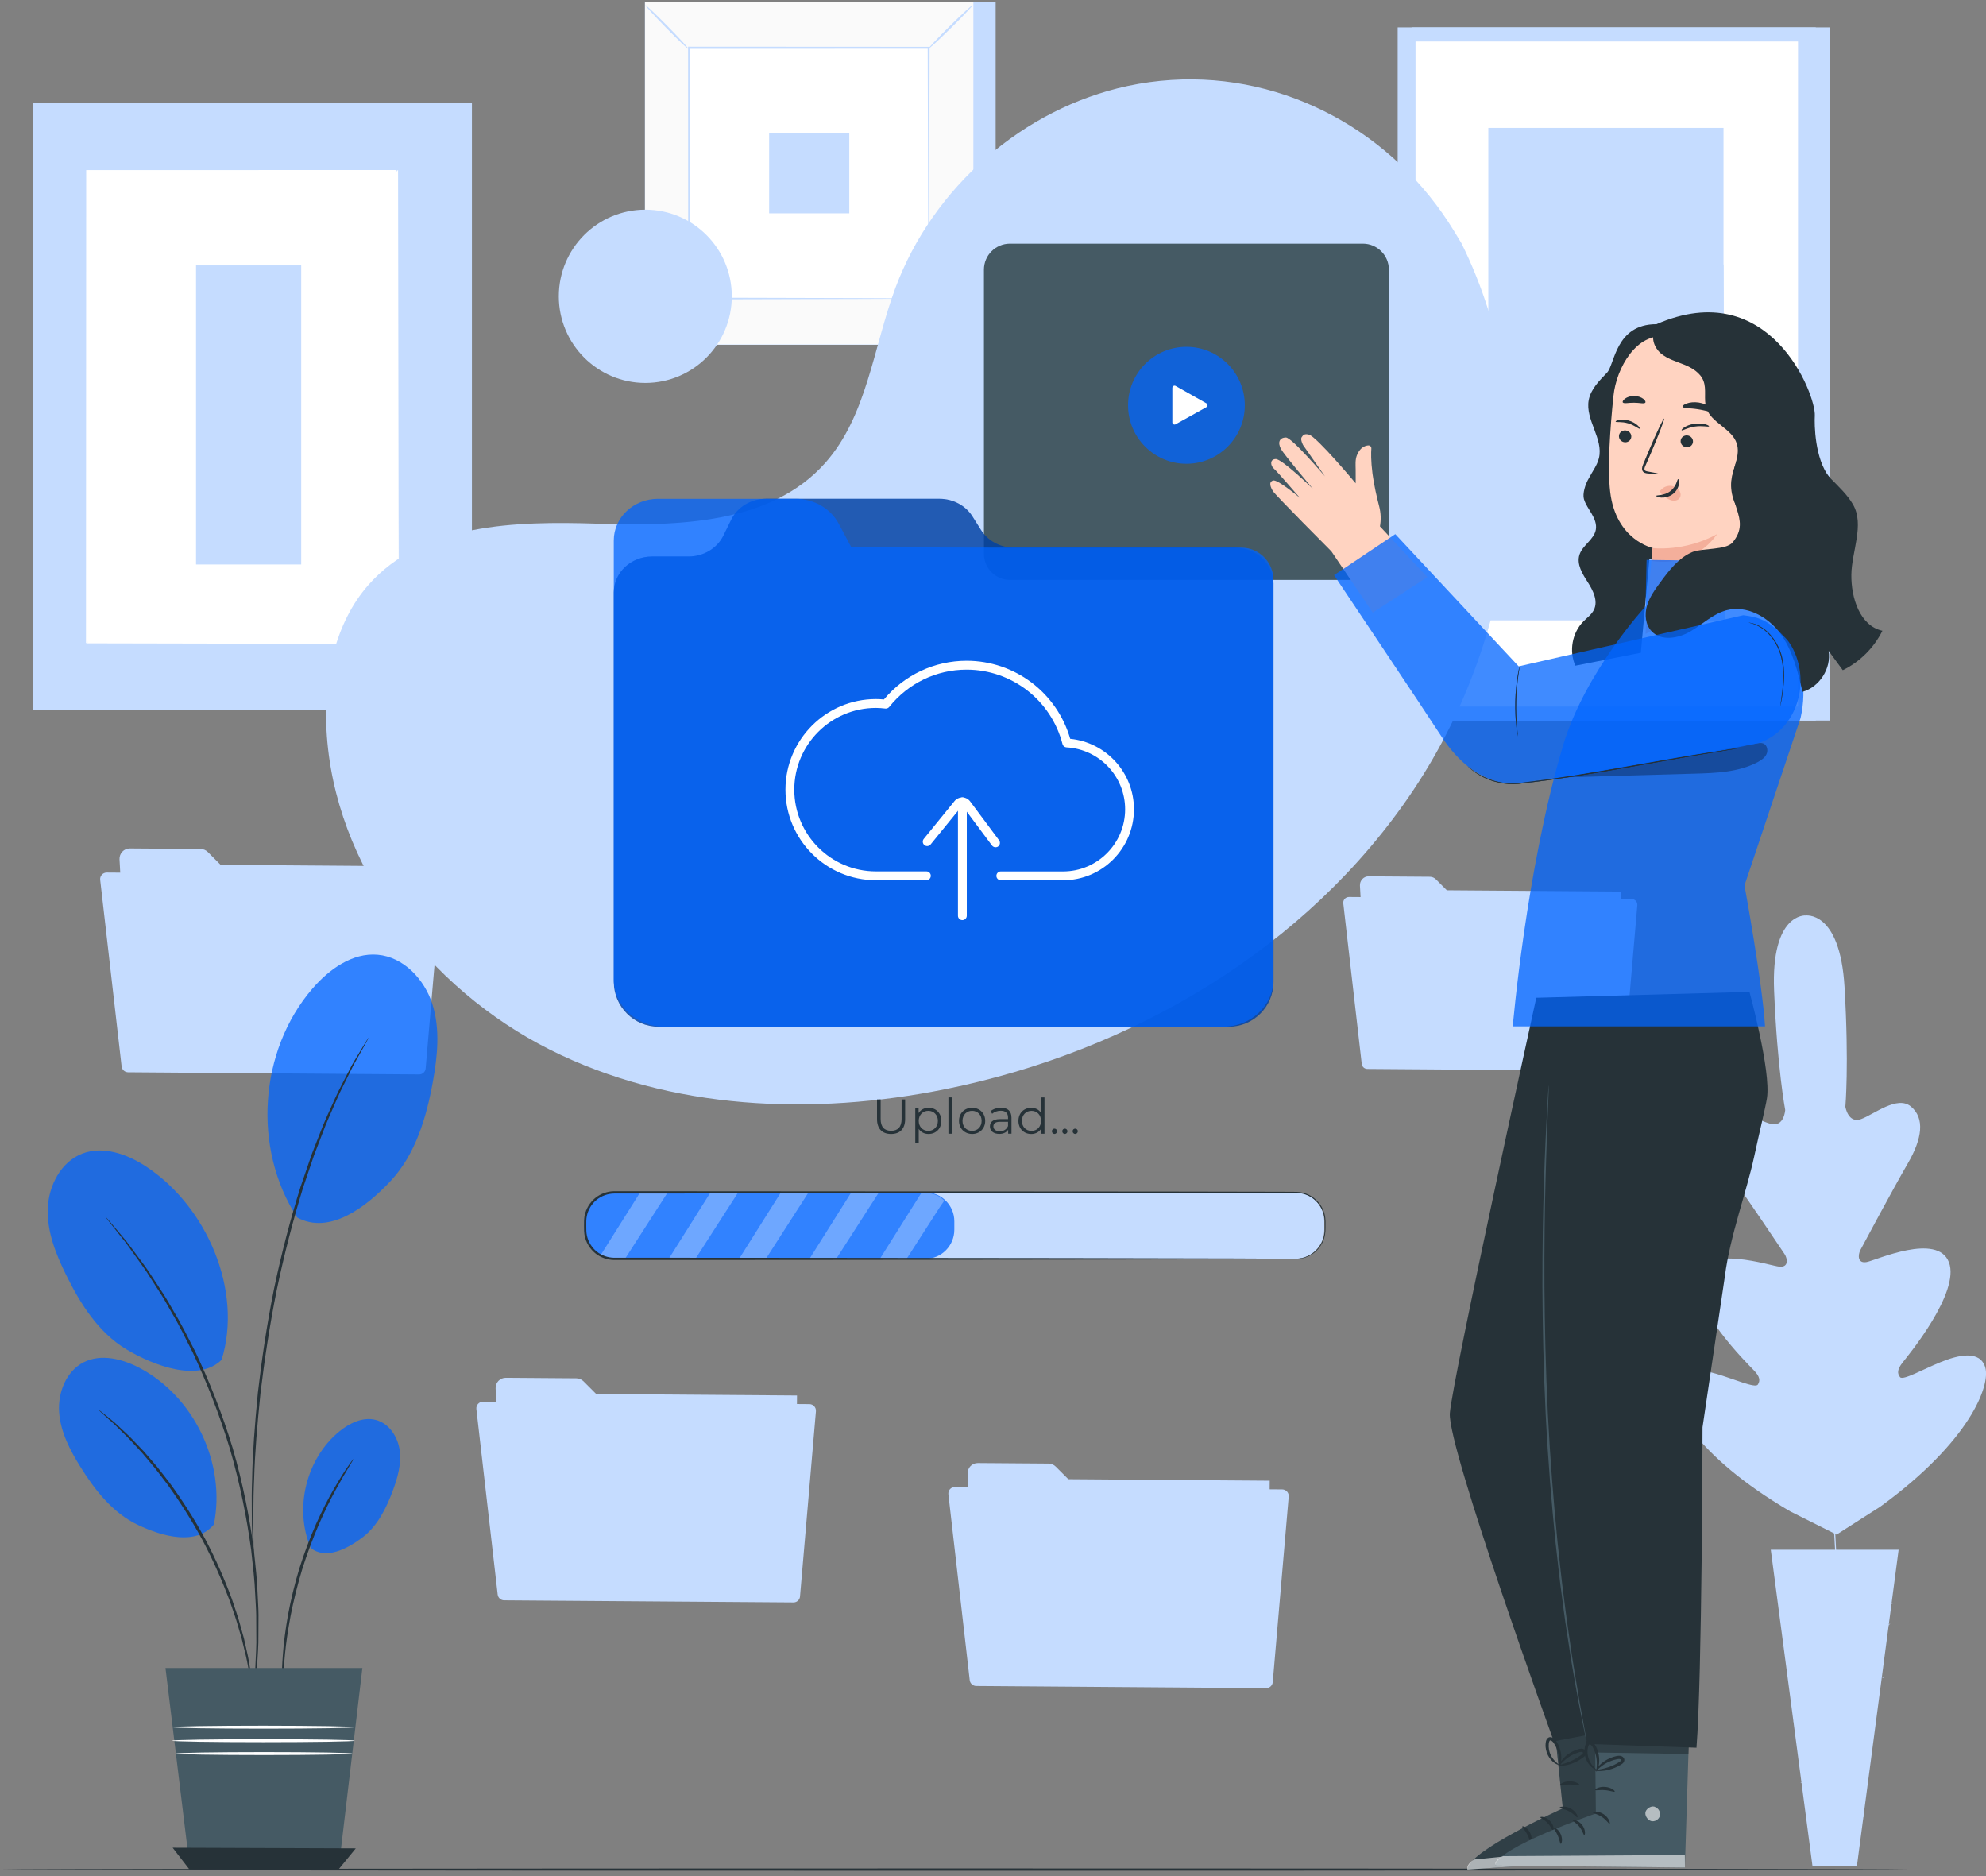 <svg width="342" height="323" viewBox="0 0 342 323" fill="none" xmlns="http://www.w3.org/2000/svg">
<rect x="0" y="0" width="342" height="323" fill="#808080" stroke="none"/>
<g clip-path="url(#clip0_3842_3289)">
<path d="M20.582 147.944L22.005 174.126C22.058 175.061 22.819 175.792 23.752 175.8L70.801 176.147C71.772 176.154 72.57 175.37 72.578 174.39L72.728 154.007C72.736 153.027 71.945 152.227 70.966 152.227L42.028 152.205C41.561 152.205 41.109 152.016 40.778 151.685L35.785 146.685C35.454 146.353 35.017 146.172 34.55 146.165L22.352 146.074C21.343 146.074 20.529 146.926 20.582 147.944Z" fill="#C5DCFF"/>
<path d="M72.766 149.157L21.358 148.779L21.133 179.538L72.541 179.915L72.766 149.157Z" fill="#C5DCFF"/>
<path d="M17.254 151.493L20.943 183.602C21.011 184.175 21.486 184.605 22.065 184.612L72.164 184.982C72.759 184.989 73.256 184.537 73.301 183.941L76.057 151.878C76.117 151.214 75.597 150.649 74.935 150.641L18.391 150.227C17.705 150.219 17.171 150.815 17.254 151.493Z" fill="#C5DCFF"/>
<path d="M234.19 152.474L235.417 175.021C235.463 175.82 236.118 176.453 236.923 176.461L277.436 176.755C278.272 176.763 278.965 176.084 278.965 175.247L279.093 157.7C279.1 156.855 278.415 156.169 277.571 156.169L252.654 156.146C252.255 156.146 251.863 155.988 251.577 155.701L247.278 151.396C246.999 151.117 246.615 150.951 246.216 150.951L235.711 150.875C234.845 150.86 234.145 151.592 234.19 152.474Z" fill="#C5DCFF"/>
<path d="M279.129 153.501L234.866 153.176L234.672 179.667L278.935 179.991L279.129 153.501Z" fill="#C5DCFF"/>
<path d="M231.321 155.523L234.499 183.168C234.552 183.658 234.966 184.027 235.463 184.035L278.603 184.351C279.115 184.351 279.537 183.967 279.582 183.454L281.954 155.847C281.999 155.282 281.555 154.792 280.99 154.784L232.3 154.43C231.713 154.43 231.253 154.935 231.321 155.523Z" fill="#C5DCFF"/>
<path d="M315.08 4.713H243.083V124.053H315.08V4.713Z" fill="#C5DCFF"/>
<path d="M312.685 4.713H240.688V124.053H312.685V4.713Z" fill="#C5DCFF"/>
<path d="M309.627 7.141H243.761V121.639H309.627V7.141Z" fill="white"/>
<path d="M296.796 22.018H256.298V106.761H296.796V22.018Z" fill="#C5DCFF"/>
<path d="M256.299 76.778C256.208 68.86 263.309 61.131 271.141 60.03C274.876 59.502 278.837 60.249 282.331 58.816C288.558 56.26 290.538 47.98 296.804 45.522L297.09 106.775H256.306V76.778H256.299Z" fill="#C5DCFF"/>
<path d="M310.922 157.609C310.922 157.609 304.958 157.179 305.508 170.572C306.058 183.964 307.421 191.105 307.421 191.105C307.421 191.105 307.247 194.076 304.951 193.496C302.654 192.915 298.332 190.019 296.201 192.184C293.987 194.423 294.777 197.862 297.707 201.911C300.643 205.961 306.75 215.062 307.3 215.892C307.842 216.699 308.053 218.222 306.427 218.078C304.8 217.935 293.806 214.203 292.353 219.534C290.899 224.865 300.93 234.796 302.006 235.905C303.083 237.013 303.143 237.707 302.707 238.378C302.27 239.049 298.693 237.443 295.523 236.516C292.353 235.581 288.512 235.06 287.932 238.205C287.353 241.349 291.765 250.556 308.309 260.224L316.269 264.205L323.799 259.394C339.296 248.113 342.767 238.514 341.879 235.445C340.983 232.376 337.218 233.281 334.16 234.525C331.103 235.769 327.699 237.722 327.202 237.104C326.698 236.478 326.69 235.777 327.647 234.57C328.603 233.364 337.594 222.475 335.614 217.317C333.633 212.159 323.068 216.97 321.464 217.279C319.86 217.588 319.921 216.058 320.38 215.19C320.847 214.316 326.013 204.641 328.528 200.32C331.043 195.999 331.487 192.5 329.055 190.494C326.713 188.556 322.707 191.867 320.478 192.674C318.249 193.481 317.782 190.547 317.782 190.547C317.782 190.547 318.43 183.308 317.639 169.931C316.848 156.546 310.817 157.624 310.817 157.624" fill="#C5DCFF"/>
<path d="M311.389 169.602C311.389 169.602 311.404 169.7 311.419 169.881C311.434 170.077 311.457 170.348 311.48 170.703C311.532 171.442 311.6 172.505 311.69 173.862C311.871 176.607 312.105 180.588 312.376 185.505C312.918 195.338 313.558 208.919 314.213 223.933C314.868 238.946 315.471 252.535 315.96 262.368C316.208 267.277 316.412 271.251 316.555 274.011C316.623 275.376 316.675 276.439 316.713 277.178C316.728 277.532 316.736 277.804 316.743 278C316.751 278.188 316.743 278.279 316.743 278.279C316.743 278.279 316.728 278.181 316.713 278C316.698 277.804 316.675 277.532 316.653 277.178C316.6 276.439 316.532 275.376 316.442 274.018C316.261 271.274 316.028 267.292 315.757 262.375C315.214 252.542 314.574 238.954 313.919 223.94C313.264 208.934 312.662 195.346 312.172 185.513C311.924 180.604 311.72 176.63 311.577 173.87C311.51 172.505 311.457 171.442 311.419 170.703C311.404 170.348 311.397 170.077 311.389 169.881C311.389 169.7 311.389 169.602 311.389 169.602Z" fill="#C5DCFF"/>
<path d="M302.075 196.464C302.09 196.449 302.264 196.6 302.572 196.879C302.881 197.158 303.31 197.572 303.837 198.093C304.884 199.133 306.3 200.611 307.828 202.27C309.327 203.907 310.675 205.392 311.721 206.538C312.188 207.044 312.58 207.473 312.904 207.828C313.182 208.129 313.333 208.303 313.318 208.318C313.303 208.333 313.13 208.19 312.821 207.911C312.512 207.632 312.083 207.217 311.563 206.689C310.524 205.633 309.131 204.14 307.602 202.481C306.096 200.853 304.733 199.382 303.679 198.244C303.212 197.738 302.813 197.316 302.489 196.962C302.211 196.66 302.06 196.479 302.075 196.464Z" fill="#C5DCFF"/>
<path d="M314.108 208.062C314.048 208.002 316.962 204.948 320.607 201.245C324.259 197.535 327.264 194.587 327.324 194.639C327.384 194.7 324.477 197.754 320.825 201.456C317.173 205.166 314.169 208.122 314.108 208.062Z" fill="#C5DCFF"/>
<path d="M314.078 231.149C314.07 231.134 314.266 231.006 314.635 230.795C315.057 230.554 315.576 230.267 316.194 229.92C317.504 229.181 319.319 228.156 321.277 226.949C323.235 225.75 324.974 224.604 326.224 223.76C326.811 223.367 327.301 223.036 327.707 222.764C328.061 222.53 328.265 222.41 328.272 222.432C328.287 222.447 328.107 222.606 327.775 222.862C327.444 223.126 326.954 223.496 326.345 223.933C325.125 224.823 323.4 225.999 321.427 227.206C319.462 228.412 317.632 229.415 316.292 230.109C315.622 230.456 315.072 230.72 314.688 230.901C314.304 231.074 314.085 231.165 314.078 231.149Z" fill="#C5DCFF"/>
<path d="M300.892 223.07C300.9 223.055 301.096 223.145 301.442 223.326C301.789 223.507 302.278 223.786 302.888 224.126C304.1 224.812 305.765 225.785 307.587 226.871C309.417 227.956 311.058 228.959 312.24 229.698C312.835 230.068 313.31 230.369 313.634 230.588C313.957 230.807 314.131 230.927 314.123 230.95C314.116 230.965 313.92 230.875 313.573 230.694C313.227 230.513 312.737 230.234 312.128 229.894C310.915 229.208 309.251 228.235 307.429 227.15C305.599 226.064 303.957 225.061 302.775 224.322C302.18 223.952 301.706 223.651 301.382 223.432C301.058 223.213 300.877 223.085 300.892 223.07Z" fill="#C5DCFF"/>
<path d="M298.272 243.462C298.279 243.447 298.528 243.568 298.972 243.802C299.461 244.073 300.086 244.412 300.824 244.827C302.383 245.702 304.522 246.931 306.879 248.303C309.236 249.676 311.359 250.935 312.888 251.855C313.611 252.3 314.213 252.669 314.695 252.964C315.117 253.227 315.343 253.386 315.335 253.408C315.328 253.424 315.079 253.303 314.635 253.069C314.145 252.798 313.52 252.458 312.782 252.044C311.224 251.169 309.085 249.94 306.728 248.567C304.371 247.195 302.248 245.936 300.719 245.016C299.996 244.571 299.394 244.201 298.912 243.907C298.49 243.636 298.264 243.485 298.272 243.462Z" fill="#C5DCFF"/>
<path d="M314.989 253.042C314.981 253.027 315.222 252.861 315.682 252.574C316.186 252.265 316.841 251.873 317.617 251.398C319.251 250.403 321.503 249.015 323.942 247.424C326.39 245.833 328.566 244.332 330.132 243.239C330.878 242.719 331.503 242.281 331.992 241.942C332.436 241.64 332.685 241.482 332.692 241.497C332.707 241.512 332.482 241.708 332.06 242.04C331.638 242.372 331.028 242.847 330.253 243.412C328.716 244.551 326.555 246.082 324.1 247.68C321.653 249.279 319.379 250.636 317.715 251.587C316.879 252.062 316.201 252.439 315.727 252.68C315.268 252.929 315.004 253.057 314.989 253.042Z" fill="#C5DCFF"/>
<path d="M326.955 266.811H304.937L312.12 321.285H319.771L326.955 266.811Z" fill="#C5DCFF"/>
<path d="M306.081 273.5C306.074 273.508 306.104 273.576 306.202 273.696C306.292 273.809 306.465 273.96 306.736 274.073C307.256 274.299 308.175 274.322 309.063 273.787C309.952 273.297 310.727 272.331 311.917 271.902C313.099 271.449 314.56 271.532 315.968 271.984C317.391 272.422 318.619 273.146 319.741 273.817C320.863 274.48 321.887 275.076 322.806 275.461C323.717 275.86 324.515 276.041 325.065 276.117C325.343 276.155 325.554 276.162 325.705 276.162C325.848 276.162 325.931 276.155 325.931 276.147C325.946 276.072 324.688 276.087 322.911 275.235C322.023 274.827 321.021 274.217 319.914 273.538C318.807 272.852 317.542 272.105 316.081 271.653C314.635 271.185 313.077 271.102 311.804 271.607C311.172 271.849 310.637 272.226 310.193 272.603C309.741 272.972 309.342 273.327 308.935 273.583C308.129 274.103 307.286 274.126 306.789 273.953C306.269 273.764 306.104 273.47 306.081 273.5Z" fill="#C5DCFF"/>
<path d="M306.88 283.518C306.91 283.533 307.053 283.291 307.399 282.929C307.753 282.582 308.325 282.123 309.161 281.813C309.99 281.497 311.051 281.308 312.226 281.353C313.408 281.391 314.688 281.655 316.059 281.874C317.422 282.1 318.777 282.205 319.982 282.04C321.187 281.881 322.234 281.534 323.069 281.157C323.905 280.773 324.523 280.358 324.922 280.049C325.328 279.74 325.524 279.536 325.509 279.521C325.472 279.461 324.621 280.222 322.964 280.924C322.136 281.263 321.112 281.58 319.937 281.708C318.762 281.851 317.467 281.745 316.112 281.519C314.756 281.301 313.453 281.044 312.233 281.022C311.014 280.991 309.914 281.218 309.063 281.58C308.205 281.934 307.625 282.447 307.294 282.839C307.136 283.042 307.023 283.208 306.962 283.329C306.902 283.45 306.872 283.51 306.88 283.518Z" fill="#C5DCFF"/>
<path d="M324.462 288.889C324.47 288.874 324.266 288.739 323.852 288.573C323.446 288.407 322.821 288.241 322.03 288.181C321.239 288.12 320.298 288.165 319.274 288.339C318.25 288.505 317.143 288.791 315.991 289.033C314.839 289.274 313.724 289.44 312.715 289.402C311.706 289.364 310.81 289.146 310.11 288.837C308.694 288.211 308.189 287.306 308.137 287.366C308.122 287.374 308.22 287.6 308.506 287.939C308.792 288.279 309.281 288.716 310.004 289.063C310.72 289.417 311.646 289.674 312.7 289.726C313.754 289.787 314.899 289.621 316.066 289.38C317.233 289.131 318.325 288.837 319.334 288.656C320.336 288.475 321.254 288.399 322.022 288.422C323.559 288.49 324.44 288.957 324.462 288.889Z" fill="#C5DCFF"/>
<path d="M308.83 296.451C308.837 296.511 309.613 295.961 310.968 296.232C311.631 296.353 312.369 296.685 313.205 297.069C314.033 297.454 315.034 297.786 316.111 297.869C318.272 298.08 320.2 297.378 321.375 296.647C321.977 296.285 322.399 295.901 322.685 295.637C322.956 295.35 323.092 295.184 323.069 295.169C323.024 295.116 322.444 295.765 321.247 296.428C320.065 297.084 318.212 297.71 316.141 297.514C314.056 297.394 312.459 296.149 311.013 295.983C310.306 295.878 309.718 295.976 309.349 296.127C308.973 296.278 308.815 296.443 308.83 296.451Z" fill="#C5DCFF"/>
<path d="M310.057 306.9C310.057 306.938 310.795 306.938 311.894 306.538C313.001 306.169 314.371 305.317 315.968 304.683C316.774 304.374 317.572 304.185 318.31 304.193C319.04 304.193 319.695 304.374 320.192 304.623C321.201 305.128 321.495 305.844 321.555 305.799C321.57 305.792 321.525 305.611 321.344 305.332C321.164 305.053 320.832 304.691 320.313 304.397C319.801 304.103 319.108 303.884 318.317 303.861C317.527 303.839 316.676 304.027 315.847 304.344C314.191 305.007 312.865 305.882 311.804 306.297C310.749 306.749 310.049 306.84 310.057 306.9Z" fill="#C5DCFF"/>
<path d="M311.134 311.779C311.119 311.825 311.646 312.013 312.527 312.232C313.408 312.451 314.635 312.684 316.013 312.82C317.391 312.956 318.641 312.963 319.545 312.926C320.448 312.88 321.006 312.797 320.998 312.752C320.991 312.647 318.769 312.737 316.043 312.466C313.325 312.202 311.164 311.674 311.134 311.779Z" fill="#C5DCFF"/>
<path d="M81.268 17.773H9.302V122.228H81.268V17.773Z" fill="#C5DCFF"/>
<path d="M77.662 17.773H5.696V122.228H77.662V17.773Z" fill="#C5DCFF"/>
<path d="M68.721 29.08H14.64V110.905H68.721V29.08Z" fill="white"/>
<path d="M68.722 110.917C68.722 110.917 68.714 110.781 68.714 110.517C68.714 110.246 68.707 109.861 68.707 109.356C68.699 108.331 68.692 106.822 68.684 104.869C68.677 100.948 68.654 95.232 68.639 88.016C68.616 73.59 68.586 53.155 68.549 29.092L68.729 29.273C52.208 29.281 33.895 29.281 14.655 29.288H14.648L14.843 29.092C14.828 59.964 14.813 88.423 14.806 110.917L14.648 110.759C31.116 110.796 44.618 110.819 54.015 110.842C58.714 110.857 62.382 110.872 64.889 110.879C66.132 110.887 67.088 110.894 67.743 110.894C68.376 110.902 68.722 110.917 68.722 110.917C68.722 110.917 68.406 110.925 67.766 110.932C67.118 110.94 66.177 110.94 64.942 110.947C62.442 110.955 58.782 110.97 54.098 110.985C44.678 111.008 31.146 111.03 14.64 111.068H14.482V110.91C14.475 88.415 14.459 59.949 14.444 29.085V28.889H14.64H14.648C33.887 28.896 52.201 28.896 68.722 28.904H68.903V29.085C68.865 53.193 68.835 73.666 68.812 88.129C68.79 95.33 68.775 101.031 68.767 104.945C68.76 106.883 68.752 108.376 68.745 109.394C68.737 109.892 68.737 110.269 68.737 110.533C68.729 110.789 68.722 110.917 68.722 110.917Z" fill="#C5DCFF"/>
<path d="M77.863 17.761C77.909 17.791 77.419 18.508 76.583 19.624C75.747 20.74 74.558 22.263 73.21 23.915C71.854 25.558 70.589 27.021 69.656 28.054C68.722 29.087 68.112 29.706 68.074 29.676C68.037 29.638 68.564 28.959 69.445 27.873C70.409 26.705 71.598 25.257 72.909 23.666C74.219 22.067 75.409 20.627 76.372 19.458C77.254 18.38 77.818 17.724 77.863 17.761Z" fill="#C5DCFF"/>
<path d="M68.993 110.645C71.681 114.92 74.852 118.894 78.428 122.461Z" fill="white"/>
<path d="M78.428 122.456C78.391 122.494 77.751 121.936 76.787 120.955C75.823 119.983 74.535 118.572 73.225 116.936C71.915 115.292 70.831 113.731 70.093 112.578C69.355 111.416 68.956 110.67 68.993 110.64C69.038 110.609 69.528 111.303 70.319 112.419C71.109 113.535 72.224 115.058 73.526 116.687C74.829 118.316 76.072 119.741 76.983 120.759C77.894 121.792 78.466 122.418 78.428 122.456Z" fill="#C5DCFF"/>
<path d="M5.688 122.141C8.828 118.257 11.976 114.374 15.116 110.498Z" fill="white"/>
<path d="M15.115 110.49C15.198 110.557 13.157 113.219 10.552 116.439C7.947 119.659 5.77 122.208 5.687 122.14C5.605 122.072 7.645 119.41 10.251 116.19C12.849 112.978 15.033 110.422 15.115 110.49Z" fill="#C5DCFF"/>
<path d="M5.696 17.761C5.779 17.693 7.827 20.144 10.274 23.236C12.714 26.327 14.627 28.891 14.544 28.959C14.461 29.027 12.413 26.576 9.966 23.485C7.526 20.385 5.613 17.829 5.696 17.761Z" fill="#C5DCFF"/>
<path d="M51.869 45.695H33.759V97.184H51.869V45.695Z" fill="#C5DCFF"/>
<path d="M171.457 0.328H114.897V59.372H171.457V0.328Z" fill="#C5DCFF"/>
<path d="M167.633 0.299H111.074V59.343H167.633V0.299Z" fill="#FAFAFA"/>
<path d="M167.653 59.365H111.056V0.283H167.653V59.365ZM111.086 59.327H167.615V0.321H111.086V59.327Z" fill="#C5DCFF"/>
<path d="M160.034 8.242H118.678V51.413H160.034V8.242Z" fill="white"/>
<path d="M118.678 51.712C118.708 51.749 118.316 52.202 117.654 52.903C116.991 53.604 116.065 54.547 115.026 55.572C113.987 56.598 113.03 57.51 112.322 58.159C111.615 58.807 111.163 59.192 111.125 59.154C111.087 59.117 111.479 58.672 112.142 57.97C112.804 57.269 113.73 56.327 114.777 55.293C115.824 54.268 116.78 53.348 117.481 52.699C118.188 52.051 118.64 51.674 118.678 51.712Z" fill="#C5DCFF"/>
<path d="M160.026 51.586C160.064 51.555 160.515 51.948 161.216 52.611C161.916 53.275 162.857 54.202 163.881 55.243C164.906 56.283 165.817 57.241 166.464 57.95C167.112 58.659 167.496 59.111 167.458 59.149C167.421 59.187 166.976 58.795 166.276 58.131C165.576 57.467 164.634 56.54 163.603 55.492C162.579 54.444 161.66 53.486 161.012 52.785C160.372 52.068 159.988 51.616 160.026 51.586Z" fill="#C5DCFF"/>
<path d="M159.913 8.35C159.883 8.312 160.274 7.859 160.937 7.158C161.6 6.457 162.526 5.514 163.565 4.489C164.604 3.463 165.56 2.551 166.268 1.902C166.976 1.254 167.428 0.869 167.466 0.907C167.503 0.945 167.112 1.389 166.449 2.091C165.786 2.792 164.86 3.735 163.813 4.768C162.767 5.793 161.81 6.713 161.11 7.362C160.402 8.01 159.95 8.387 159.913 8.35Z" fill="#C5DCFF"/>
<path d="M118.565 8.443C118.528 8.473 118.076 8.081 117.375 7.417C116.675 6.754 115.734 5.826 114.71 4.786C113.686 3.745 112.774 2.787 112.127 2.078C111.479 1.37 111.095 0.917 111.133 0.879C111.171 0.842 111.615 1.234 112.315 1.897C113.015 2.561 113.957 3.489 114.988 4.537C116.012 5.585 116.931 6.543 117.579 7.244C118.219 7.96 118.603 8.413 118.565 8.443Z" fill="#C5DCFF"/>
<path d="M159.913 51.398C159.913 51.398 159.906 51.323 159.906 51.187C159.906 51.036 159.898 50.84 159.898 50.584C159.891 50.041 159.891 49.264 159.883 48.254C159.876 46.21 159.861 43.232 159.838 39.454C159.815 31.89 159.793 21.122 159.755 8.228L159.913 8.386C147.872 8.393 133.738 8.401 118.678 8.409H118.67L118.851 8.228C118.844 24.071 118.836 38.896 118.829 51.398L118.67 51.24C131.027 51.27 141.321 51.3 148.535 51.323C152.142 51.338 154.973 51.353 156.924 51.361C157.888 51.368 158.626 51.376 159.145 51.376C159.386 51.383 159.574 51.383 159.717 51.383C159.845 51.391 159.913 51.391 159.913 51.398C159.913 51.398 159.853 51.406 159.733 51.406C159.597 51.406 159.416 51.413 159.175 51.413C158.663 51.421 157.933 51.421 156.984 51.428C155.041 51.436 152.217 51.451 148.633 51.466C141.397 51.489 131.073 51.511 118.67 51.549H118.512V51.391C118.505 38.888 118.497 24.063 118.49 8.22V8.039H118.67H118.678C133.738 8.047 147.88 8.054 159.913 8.062H160.079V8.22C160.049 21.16 160.019 31.966 159.996 39.552C159.981 43.315 159.966 46.278 159.951 48.314C159.943 49.31 159.936 50.079 159.936 50.614C159.928 50.863 159.928 51.059 159.928 51.202C159.921 51.338 159.921 51.398 159.913 51.398Z" fill="#C5DCFF"/>
<path d="M146.252 22.904H132.449V36.727H146.252V22.904Z" fill="#C5DCFF"/>
<path d="M85.348 239.055L86.764 265.093C86.817 266.02 87.577 266.752 88.503 266.752L135.296 267.099C136.267 267.106 137.058 266.322 137.065 265.357L137.216 245.087C137.224 244.115 136.433 243.315 135.461 243.315L106.689 243.293C106.222 243.293 105.778 243.104 105.446 242.78L100.484 237.811C100.16 237.486 99.716 237.298 99.256 237.298L87.125 237.207C86.101 237.192 85.295 238.044 85.348 239.055Z" fill="#C5DCFF"/>
<path d="M137.249 240.26L86.126 239.885L85.903 270.478L137.025 270.853L137.249 240.26Z" fill="#C5DCFF"/>
<path d="M82.035 242.595L85.703 274.523C85.77 275.088 86.245 275.518 86.817 275.525L136.637 275.887C137.224 275.895 137.721 275.443 137.766 274.854L140.507 242.972C140.56 242.316 140.048 241.75 139.393 241.743L83.157 241.328C82.487 241.328 81.96 241.924 82.035 242.595Z" fill="#C5DCFF"/>
<path d="M166.637 253.727L168.053 279.826C168.106 280.753 168.866 281.485 169.8 281.492L216.69 281.839C217.662 281.847 218.452 281.062 218.46 280.09L218.61 259.775C218.618 258.794 217.827 258.003 216.856 258.003L188.015 257.98C187.549 257.98 187.104 257.792 186.773 257.467L181.795 252.49C181.472 252.166 181.027 251.978 180.568 251.978L168.414 251.887C167.39 251.865 166.585 252.717 166.637 253.727Z" fill="#C5DCFF"/>
<path d="M218.653 254.925L167.417 254.549L167.193 285.21L218.428 285.586L218.653 254.925Z" fill="#C5DCFF"/>
<path d="M163.316 257.266L166.991 289.269C167.059 289.834 167.533 290.264 168.105 290.272L218.038 290.641C218.625 290.649 219.122 290.196 219.175 289.608L221.924 257.658C221.984 257.002 221.464 256.436 220.802 256.429L164.446 256.014C163.768 255.999 163.241 256.595 163.316 257.266Z" fill="#C5DCFF"/>
<path d="M251.675 41.888L250.448 39.867C240.109 22.802 221.411 12.517 201.705 13.769C199.175 13.927 196.652 14.274 194.16 14.809C176.238 18.648 160.643 32.221 154.182 49.602C150.379 59.828 149.318 71.591 142.104 79.705C132.714 90.262 116.78 90.594 102.766 90.156C88.752 89.719 72.803 90.089 63.459 100.691C57.608 107.327 55.748 116.775 56.222 125.666C57.472 149.208 73.85 170.254 94.686 180.713C115.515 191.172 140.048 192.115 162.842 187.508C194.777 181.06 225.154 163.355 243.407 136.004C261.66 108.662 266.284 71.41 251.675 41.888Z" fill="#C5DCFF"/>
<path d="M111.125 65.929C119.351 65.929 126.019 59.251 126.019 51.013C126.019 42.776 119.351 36.098 111.125 36.098C102.899 36.098 96.23 42.776 96.23 51.013C96.23 59.251 102.899 65.929 111.125 65.929Z" fill="#C5DCFF"/>
<path d="M51.177 209.614C43.458 197.79 44.58 180.899 53.805 170.206C56.666 166.888 60.665 164 65.032 164.377C69.498 164.762 73.097 168.6 74.46 172.875C75.816 177.151 75.349 181.789 74.551 186.207C73.436 192.391 71.561 198.725 67.276 203.317C62.984 207.91 56.689 212.63 51.177 209.614Z" fill="#0064FF" fill-opacity="0.749"/>
<path d="M53.512 266.517C50.605 259.723 52.714 251.127 58.429 246.451C60.206 245.003 62.526 243.88 64.739 244.468C67.006 245.071 68.512 247.371 68.828 249.701C69.145 252.031 68.482 254.377 67.669 256.579C66.532 259.663 64.996 262.754 62.375 264.73C59.747 266.706 56.08 268.568 53.512 266.517Z" fill="#0064FF" fill-opacity="0.749"/>
<path d="M36.832 262.463C38.955 251.982 33.435 240.414 23.963 235.475C21.018 233.944 17.404 233.039 14.437 234.525C11.402 236.048 9.941 239.758 10.182 243.144C10.423 246.537 12.05 249.667 13.85 252.547C16.365 256.582 19.452 260.51 23.752 262.539C28.052 264.575 33.797 266.128 36.832 262.463Z" fill="#0064FF" fill-opacity="0.749"/>
<path d="M38.165 234.112C41.862 222.168 35.597 207.69 25.153 200.835C21.907 198.708 17.803 197.23 14.181 198.61C10.476 200.028 8.345 204.168 8.225 208.142C8.104 212.116 9.633 215.947 11.388 219.506C13.842 224.498 16.975 229.43 21.734 232.295C26.501 235.16 34.212 238.026 38.165 234.112Z" fill="#0064FF" fill-opacity="0.749"/>
<path d="M43.654 292.486C43.639 292.486 43.594 292.29 43.534 291.905C43.466 291.468 43.383 290.917 43.285 290.239C43.233 289.869 43.18 289.47 43.12 289.032C43.037 288.595 42.946 288.12 42.849 287.615C42.653 286.597 42.457 285.428 42.118 284.168C41.968 283.535 41.802 282.871 41.636 282.178C41.433 281.491 41.23 280.783 41.011 280.044C40.612 278.558 40.025 277.027 39.475 275.391C38.255 272.164 36.734 268.687 34.874 265.166C32.976 261.667 30.921 258.47 28.91 255.672C27.856 254.307 26.907 252.972 25.89 251.819C25.401 251.23 24.919 250.665 24.46 250.122C23.978 249.602 23.511 249.096 23.067 248.621C22.201 247.641 21.342 246.834 20.604 246.11C20.235 245.748 19.896 245.409 19.573 245.1C19.241 244.806 18.94 244.542 18.662 244.293C18.149 243.833 17.735 243.456 17.412 243.162C17.133 242.898 16.99 242.755 16.997 242.74C17.005 242.724 17.171 242.845 17.479 243.079C17.826 243.358 18.255 243.705 18.79 244.135C19.076 244.368 19.392 244.632 19.731 244.911C20.062 245.22 20.416 245.545 20.793 245.899C21.553 246.608 22.434 247.407 23.323 248.372C23.774 248.848 24.249 249.345 24.746 249.858C25.213 250.401 25.702 250.967 26.207 251.547C27.238 252.693 28.21 254.028 29.279 255.393C31.32 258.198 33.406 261.403 35.311 264.924C37.186 268.469 38.699 271.975 39.904 275.225C40.446 276.877 41.026 278.422 41.403 279.915C41.606 280.654 41.809 281.378 42.005 282.065C42.163 282.758 42.314 283.429 42.457 284.078C42.773 285.352 42.946 286.529 43.112 287.554C43.195 288.067 43.27 288.542 43.346 288.987C43.391 289.424 43.428 289.832 43.466 290.201C43.526 290.887 43.579 291.445 43.617 291.883C43.669 292.282 43.677 292.486 43.654 292.486Z" fill="#263238"/>
<path d="M43.383 294.65C43.375 294.65 43.375 294.567 43.383 294.408C43.398 294.22 43.413 293.994 43.436 293.715C43.496 293.066 43.579 292.184 43.677 291.06C43.737 290.48 43.797 289.839 43.865 289.145C43.918 288.444 43.94 287.682 43.978 286.86C44.038 285.216 44.196 283.354 44.136 281.288C44.128 280.254 44.128 279.169 44.121 278.045C44.106 276.914 44 275.745 43.948 274.531C43.865 272.103 43.533 269.524 43.247 266.809C42.509 261.403 41.35 255.498 39.588 249.443C37.765 243.403 35.521 237.823 33.202 232.883C31.967 230.448 30.845 228.11 29.588 226.029C28.978 224.981 28.428 223.94 27.826 222.99C27.216 222.04 26.628 221.135 26.071 220.26C24.994 218.496 23.85 217.018 22.901 215.675C22.419 215.012 21.99 214.378 21.561 213.82C21.124 213.277 20.725 212.772 20.363 212.32C19.67 211.437 19.113 210.736 18.714 210.231C18.548 210.005 18.405 209.824 18.292 209.68C18.202 209.552 18.157 209.484 18.164 209.484C18.172 209.484 18.225 209.537 18.33 209.65C18.451 209.794 18.601 209.959 18.789 210.171C19.211 210.668 19.783 211.347 20.514 212.207C20.89 212.651 21.305 213.149 21.749 213.685C22.186 214.235 22.63 214.861 23.127 215.517C24.098 216.844 25.265 218.315 26.365 220.072C26.937 220.939 27.532 221.844 28.149 222.794C28.767 223.744 29.324 224.785 29.949 225.833C31.222 227.914 32.366 230.259 33.616 232.695C35.973 237.649 38.24 243.252 40.07 249.315C41.839 255.4 42.991 261.335 43.707 266.772C43.985 269.501 44.302 272.088 44.369 274.531C44.415 275.753 44.513 276.921 44.513 278.06C44.505 279.191 44.497 280.277 44.497 281.318C44.535 283.391 44.347 285.262 44.264 286.905C44.211 287.727 44.174 288.496 44.106 289.198C44.023 289.892 43.94 290.533 43.872 291.113C43.729 292.229 43.616 293.111 43.533 293.76C43.496 294.039 43.458 294.265 43.436 294.446C43.413 294.574 43.391 294.65 43.383 294.65Z" fill="#263238"/>
<path d="M63.481 178.645C63.489 178.652 63.459 178.727 63.383 178.863C63.293 179.029 63.188 179.233 63.052 179.482C62.728 180.055 62.291 180.846 61.734 181.842C61.448 182.355 61.109 182.913 60.785 183.546C60.469 184.187 60.123 184.881 59.754 185.627C59.385 186.374 58.986 187.173 58.564 188.018C58.165 188.87 57.781 189.797 57.352 190.755C56.937 191.72 56.471 192.716 56.049 193.779C55.635 194.85 55.213 195.958 54.769 197.112C54.55 197.685 54.324 198.273 54.091 198.869C53.888 199.472 53.677 200.083 53.466 200.709C53.044 201.953 52.615 203.235 52.171 204.547C50.537 209.848 48.986 215.745 47.675 222.011C46.41 228.285 45.522 234.326 44.859 239.838C44.294 245.358 43.88 250.342 43.767 254.535C43.662 256.631 43.639 258.531 43.632 260.198C43.602 261.864 43.602 263.305 43.639 264.473C43.654 265.612 43.669 266.517 43.677 267.181C43.677 267.467 43.677 267.693 43.677 267.882C43.677 268.04 43.669 268.123 43.662 268.123C43.654 268.123 43.639 268.04 43.632 267.882C43.617 267.693 43.602 267.46 43.586 267.181C43.556 266.525 43.511 265.62 43.451 264.473C43.383 263.297 43.361 261.864 43.361 260.19C43.338 258.524 43.338 256.616 43.421 254.52C43.489 250.312 43.873 245.32 44.407 239.785C45.04 234.258 45.921 228.202 47.186 221.906C48.496 215.624 50.07 209.705 51.734 204.404C52.186 203.092 52.623 201.802 53.052 200.558C53.27 199.932 53.481 199.321 53.684 198.718C53.918 198.122 54.144 197.534 54.37 196.961C54.821 195.815 55.258 194.699 55.68 193.628C56.117 192.565 56.591 191.569 57.02 190.612C57.457 189.654 57.856 188.734 58.27 187.882C58.707 187.045 59.114 186.246 59.498 185.507C59.882 184.768 60.236 184.081 60.567 183.44C60.906 182.815 61.26 182.264 61.561 181.751C62.156 180.771 62.623 180.002 62.962 179.436C63.112 179.195 63.24 178.999 63.338 178.841C63.428 178.705 63.474 178.645 63.481 178.645Z" fill="#263238"/>
<path d="M60.861 251.192C60.891 251.214 60.597 251.727 60.04 252.632C59.475 253.537 58.7 254.872 57.788 256.546C56.87 258.212 55.876 260.248 54.867 262.556C53.88 264.871 52.894 267.457 52.028 270.225C51.184 273 50.537 275.699 50.047 278.165C49.588 280.638 49.257 282.886 49.076 284.778C48.888 286.671 48.775 288.209 48.73 289.28C48.677 290.343 48.632 290.932 48.594 290.932C48.556 290.932 48.541 290.343 48.534 289.273C48.519 288.202 48.571 286.656 48.722 284.748C48.858 282.84 49.151 280.578 49.588 278.082C50.055 275.594 50.687 272.879 51.538 270.081C52.412 267.291 53.413 264.69 54.43 262.375C55.469 260.067 56.508 258.031 57.472 256.38C58.428 254.721 59.249 253.409 59.867 252.534C60.477 251.652 60.831 251.177 60.861 251.192Z" fill="#263238"/>
<path d="M28.496 287.18H62.404L58.301 321.86H32.721L28.496 287.18Z" fill="#455A64"/>
<path d="M29.73 318.117L32.614 321.857H58.3L61.267 318.23L29.73 318.117Z" fill="#263238"/>
<path d="M61.087 297.37C61.087 297.513 54.046 297.626 45.371 297.626C36.689 297.626 29.656 297.513 29.656 297.37C29.656 297.226 36.689 297.113 45.371 297.113C54.046 297.121 61.087 297.234 61.087 297.37Z" fill="white"/>
<path d="M61.087 299.688C61.087 299.831 54.046 299.944 45.371 299.944C36.689 299.944 29.656 299.831 29.656 299.688C29.656 299.545 36.689 299.432 45.371 299.432C54.046 299.432 61.087 299.545 61.087 299.688Z" fill="white"/>
<path d="M60.665 301.909C60.665 302.052 53.873 302.165 45.499 302.165C37.118 302.165 30.334 302.052 30.334 301.909C30.334 301.765 37.126 301.652 45.499 301.652C53.873 301.652 60.665 301.765 60.665 301.909Z" fill="white"/>
<path d="M328.491 321.887C328.491 321.993 255.049 322.084 164.476 322.084C73.865 322.084 0.438 322.001 0.438 321.887C0.438 321.782 73.865 321.691 164.468 321.691C255.049 321.691 328.491 321.782 328.491 321.887Z" fill="#263238"/>
<path d="M315.027 82.16C312.496 78.948 312.436 73.089 312.519 71.551C312.715 67.999 304.808 47.262 285.215 55.828V55.813C278.196 55.813 278.076 62.751 276.743 64.153C275.41 65.548 273.927 67.004 273.58 68.904C272.963 72.275 276.156 75.547 275.343 78.873C275.041 80.124 274.205 81.18 273.618 82.319C272.993 83.344 272.489 85.003 272.76 85.923C273.031 86.843 273.618 87.635 274.1 88.465C274.582 89.294 274.981 90.244 274.808 91.194C274.499 92.906 272.526 93.849 271.992 95.508C271.472 97.129 272.489 98.795 273.415 100.228C274.334 101.661 275.23 103.456 274.484 104.986C274.085 105.801 273.302 106.344 272.669 106.985C270.734 108.93 270.162 112.105 271.284 114.608C275.041 113.869 278.799 113.123 282.556 112.384C283.046 107.007 283.543 101.623 284.032 96.247C287.331 97.069 290.938 94.957 292.496 94.558L294.416 93.517C298.618 94.256 303.151 93.992 306.834 91.843C310.516 89.694 315.975 92.439 315.26 88.231C314.921 86.172 316.307 83.789 315.027 82.16Z" fill="#263238"/>
<path d="M302.173 62.515L286.842 57.968C281.902 57.244 278.355 63.224 277.843 68.201C277.271 73.728 276.789 80.492 277.278 84.655C278.265 93.017 284.583 94.33 284.583 94.33C284.583 94.322 283.476 106.176 283.37 109.14L302.279 99.45L304.666 65.584C304.756 64.076 303.672 62.741 302.173 62.515Z" fill="#FFD3C1"/>
<path d="M278.792 75.028C278.747 75.594 279.191 76.091 279.779 76.144C280.366 76.197 280.871 75.79 280.916 75.224C280.961 74.659 280.517 74.161 279.937 74.108C279.342 74.055 278.837 74.47 278.792 75.028Z" fill="#263238"/>
<path d="M278.226 72.607C278.332 72.743 279.235 72.547 280.365 72.886C281.494 73.21 282.21 73.882 282.36 73.814C282.436 73.783 282.345 73.565 282.037 73.263C281.735 72.969 281.178 72.6 280.47 72.396C279.77 72.192 279.122 72.207 278.731 72.298C278.339 72.396 278.174 72.539 278.226 72.607Z" fill="#263238"/>
<path d="M289.416 75.889C289.371 76.455 289.815 76.953 290.403 77.005C290.99 77.058 291.495 76.651 291.54 76.085C291.585 75.52 291.141 75.022 290.561 74.969C289.966 74.917 289.454 75.324 289.416 75.889Z" fill="#263238"/>
<path d="M289.605 74.094C289.771 74.17 290.599 73.619 291.879 73.438C293.16 73.25 294.176 73.536 294.297 73.416C294.357 73.363 294.176 73.204 293.732 73.069C293.295 72.933 292.572 72.85 291.774 72.963C290.976 73.076 290.343 73.363 289.989 73.612C289.628 73.861 289.522 74.057 289.605 74.094Z" fill="#263238"/>
<path d="M285.652 81.597C285.659 81.529 284.951 81.378 283.807 81.182C283.513 81.136 283.242 81.069 283.197 80.865C283.137 80.654 283.272 80.337 283.43 80.005C283.732 79.304 284.048 78.58 284.387 77.811C285.712 74.682 286.691 72.11 286.563 72.058C286.435 72.005 285.26 74.493 283.927 77.623C283.604 78.392 283.302 79.131 283.009 79.832C282.888 80.164 282.677 80.533 282.813 80.978C282.881 81.197 283.092 81.37 283.28 81.423C283.468 81.491 283.626 81.499 283.777 81.514C284.921 81.627 285.644 81.657 285.652 81.597Z" fill="#263238"/>
<path d="M284.582 94.359C284.582 94.359 290.034 95.06 295.704 91.953C295.606 91.968 292.3 97.737 284.378 96.568L284.582 94.359Z" fill="#F4AF9B"/>
<path d="M286.02 84.359C286.457 83.831 287.187 83.559 287.903 83.665C288.4 83.74 288.889 83.997 289.175 84.419C289.462 84.834 289.499 85.415 289.213 85.792C288.889 86.214 288.234 86.289 287.699 86.108C287.157 85.927 286.705 85.55 286.269 85.173C286.148 85.068 286.028 84.962 285.952 84.819C285.877 84.683 285.87 84.502 285.968 84.389" fill="#F4AF9B"/>
<path d="M288.989 82.488C288.8 82.473 288.748 83.718 287.648 84.555C286.549 85.399 285.231 85.203 285.216 85.376C285.193 85.452 285.502 85.633 286.059 85.671C286.609 85.708 287.415 85.565 288.085 85.052C288.755 84.54 289.064 83.823 289.124 83.318C289.199 82.798 289.079 82.481 288.989 82.488Z" fill="#263238"/>
<path d="M289.755 70.027C289.853 70.344 291.005 70.238 292.345 70.457C293.686 70.645 294.755 71.083 294.943 70.811C295.026 70.683 294.853 70.382 294.424 70.057C294.002 69.741 293.317 69.424 292.519 69.303C291.713 69.183 290.975 69.281 290.478 69.462C289.966 69.643 289.71 69.884 289.755 70.027Z" fill="#263238"/>
<path d="M279.454 69.286C279.643 69.558 280.448 69.316 281.397 69.339C282.346 69.331 283.144 69.588 283.34 69.316C283.423 69.188 283.31 68.924 282.971 68.66C282.632 68.404 282.067 68.178 281.412 68.17C280.757 68.163 280.185 68.381 279.846 68.63C279.492 68.894 279.371 69.158 279.454 69.286Z" fill="#263238"/>
<path d="M285.034 56.902C291.201 57.883 297.24 59.602 303.001 62.007C304.333 62.566 305.734 63.229 306.487 64.466C307.285 65.77 307.18 67.422 307.052 68.945C306.419 76.395 305.787 83.846 305.154 91.296L304.356 91.251C302.059 91.627 301.894 90.451 300.252 88.8C298.611 87.148 297.82 84.683 298.196 82.383C298.535 80.354 299.71 78.318 299.077 76.358C298.242 73.771 294.695 72.844 293.844 70.257C293.347 68.756 293.912 67.037 293.339 65.567C292.805 64.179 291.397 63.335 290.019 62.777C288.641 62.219 287.157 61.811 286.02 60.854C284.891 59.904 284.228 58.154 285.034 56.902Z" fill="#263238"/>
<path d="M234.695 99.847H173.919C171.442 99.847 169.438 97.834 169.438 95.36V46.436C169.438 43.955 171.442 41.949 173.919 41.949H234.695C237.172 41.949 239.175 43.963 239.175 46.436V95.353C239.183 97.841 237.172 99.847 234.695 99.847Z" fill="#455A64"/>
<path d="M204.31 79.847C209.862 79.847 214.363 75.34 214.363 69.78C214.363 64.22 209.862 59.713 204.31 59.713C198.758 59.713 194.257 64.22 194.257 69.78C194.257 75.34 198.758 79.847 204.31 79.847Z" fill="#0064FF" fill-opacity="0.749"/>
<path d="M201.885 72.721V66.779C201.885 66.493 202.194 66.304 202.45 66.448L207.751 69.441C208.007 69.585 208.007 69.954 207.751 70.097L202.45 73.046C202.194 73.189 201.885 73.008 201.885 72.721Z" fill="white"/>
<path d="M267.388 294.57L269.128 311.348C269.128 311.348 252.682 318.753 252.705 321.882L285.31 319.673L283.669 293.416L267.388 294.57Z" fill="#455A64"/>
<g opacity="0.3">
<path d="M267.388 294.57L269.128 311.348C269.128 311.348 252.682 318.753 252.705 321.882L285.31 319.673L283.669 293.416L267.388 294.57Z" fill="black"/>
</g>
<g opacity="0.6">
<path d="M279.107 309.245C279.747 309.373 280.236 310.059 280.131 310.708C280.025 311.356 279.34 311.854 278.692 311.733C278.045 311.612 277.442 310.813 277.616 310.18C277.789 309.546 278.632 309.003 279.227 309.275" fill="white"/>
</g>
<g opacity="0.6">
<path d="M285.304 319.672L285.033 317.033L253.873 320.14C253.873 320.14 252.465 320.871 252.698 321.882L285.304 319.672Z" fill="white"/>
</g>
<path d="M268.58 311.224C268.595 311.383 269.393 311.405 270.214 311.858C271.042 312.295 271.494 312.959 271.637 312.883C271.78 312.846 271.479 311.903 270.477 311.368C269.491 310.825 268.542 311.081 268.58 311.224Z" fill="#263238"/>
<path d="M265.259 312.879C265.237 313.037 265.945 313.263 266.524 313.897C267.127 314.515 267.315 315.239 267.473 315.216C267.624 315.231 267.669 314.289 266.931 313.512C266.193 312.728 265.252 312.728 265.259 312.879Z" fill="#263238"/>
<path d="M263.595 317.098C263.745 317.12 263.911 316.314 263.444 315.461C262.985 314.609 262.209 314.315 262.149 314.459C262.066 314.594 262.586 315.032 262.955 315.733C263.346 316.427 263.437 317.098 263.595 317.098Z" fill="#263238"/>
<path d="M268.611 307.361C268.686 307.504 269.401 307.232 270.305 307.232C271.208 307.217 271.931 307.466 272.007 307.33C272.09 307.21 271.367 306.667 270.305 306.682C269.236 306.682 268.528 307.24 268.611 307.361Z" fill="#263238"/>
<path d="M268.324 303.974C268.324 304.042 268.964 304.094 269.958 303.853C270.455 303.732 271.035 303.529 271.63 303.212C271.931 303.054 272.232 302.865 272.534 302.647C272.677 302.541 272.85 302.428 273.001 302.232C273.166 302.051 273.234 301.621 273.016 301.38C272.835 301.138 272.526 301.055 272.293 301.063C272.052 301.071 271.863 301.131 271.683 301.191C271.329 301.304 270.99 301.448 270.689 301.606C270.086 301.93 269.604 302.322 269.251 302.699C268.543 303.453 268.324 304.064 268.377 304.094C268.452 304.14 268.784 303.619 269.522 302.986C269.883 302.669 270.357 302.337 270.922 302.066C271.208 301.93 271.517 301.81 271.841 301.711C272.18 301.598 272.473 301.576 272.571 301.719C272.609 301.779 272.616 301.802 272.549 301.908C272.481 302.006 272.345 302.104 272.202 302.209C271.924 302.42 271.645 302.601 271.374 302.76C270.824 303.084 270.297 303.31 269.838 303.476C268.927 303.8 268.317 303.891 268.324 303.974Z" fill="#263238"/>
<path d="M268.544 304.172C268.604 304.194 268.883 303.599 268.868 302.566C268.86 302.053 268.762 301.434 268.521 300.794C268.401 300.469 268.243 300.145 268.039 299.828C267.828 299.519 267.565 299.104 266.94 299.074C266.616 299.082 266.367 299.353 266.292 299.579C266.202 299.806 266.194 300.002 266.164 300.19C266.127 300.575 266.164 300.952 266.239 301.291C266.39 301.977 266.714 302.535 267.053 302.935C267.746 303.742 268.423 303.885 268.431 303.832C268.476 303.749 267.904 303.478 267.361 302.701C267.09 302.317 266.842 301.804 266.744 301.201C266.691 300.899 266.676 300.582 266.706 300.251C266.736 299.904 266.842 299.61 266.977 299.64C267.143 299.625 267.429 299.866 267.587 300.137C267.776 300.416 267.926 300.711 268.054 300.997C268.295 301.57 268.423 302.136 268.483 302.611C268.589 303.546 268.461 304.157 268.544 304.172Z" fill="#263238"/>
<path d="M264.559 171.785C264.559 171.785 250.116 237.45 249.672 243.309C249.228 249.176 267.571 299.797 267.571 299.797L283.355 296.811C283.355 296.811 282.353 222.059 281.841 220.589C281.329 219.126 285.877 182.387 285.877 182.387L264.559 171.785Z" fill="#263238"/>
<path d="M274.642 295.359L274.815 312.228C274.815 312.228 257.752 318.072 257.48 321.194L290.146 321.533L290.952 295.736L274.642 295.359Z" fill="#455A64"/>
<g opacity="0.6">
<path d="M284.958 311.086C285.583 311.274 286.005 311.998 285.839 312.632C285.673 313.265 284.943 313.703 284.318 313.522C283.685 313.341 283.158 312.488 283.392 311.878C283.625 311.267 284.514 310.799 285.079 311.124" fill="white"/>
</g>
<g opacity="0.6">
<path d="M290.155 321.53L290.14 319.373L258.822 319.562C258.822 319.562 257.353 320.157 257.489 321.19L290.155 321.53Z" fill="white"/>
</g>
<path d="M274.295 312.037C274.295 312.196 275.093 312.294 275.861 312.821C276.645 313.334 277.036 314.036 277.179 313.975C277.33 313.945 277.111 312.987 276.17 312.354C275.229 311.728 274.265 311.894 274.295 312.037Z" fill="#263238"/>
<path d="M270.833 313.396C270.795 313.547 271.473 313.841 272 314.527C272.542 315.198 272.662 315.937 272.821 315.929C272.971 315.96 273.107 315.025 272.436 314.18C271.774 313.335 270.84 313.245 270.833 313.396Z" fill="#263238"/>
<path d="M268.775 317.447C268.918 317.485 269.159 316.693 268.775 315.811C268.391 314.921 267.653 314.559 267.578 314.687C267.487 314.815 267.954 315.298 268.263 316.029C268.594 316.753 268.617 317.424 268.775 317.447Z" fill="#263238"/>
<path d="M274.68 308.176C274.74 308.326 275.478 308.123 276.382 308.206C277.285 308.274 277.978 308.59 278.061 308.455C278.159 308.342 277.489 307.731 276.427 307.648C275.365 307.557 274.605 308.047 274.68 308.176Z" fill="#263238"/>
<g opacity="0.3">
<path d="M274.679 298.723L274.709 301.724L290.771 301.988L290.862 299.281L274.679 298.723Z" fill="black"/>
</g>
<path d="M274.709 304.812C274.709 304.88 275.334 304.993 276.344 304.842C276.848 304.767 277.443 304.616 278.068 304.36C278.384 304.232 278.7 304.073 279.017 303.885C279.167 303.794 279.348 303.696 279.521 303.515C279.702 303.357 279.815 302.935 279.619 302.671C279.461 302.414 279.167 302.301 278.926 302.286C278.685 302.271 278.49 302.316 278.309 302.354C277.94 302.429 277.601 302.543 277.285 302.678C276.652 302.95 276.14 303.297 275.749 303.628C274.973 304.315 274.702 304.903 274.755 304.933C274.822 304.986 275.206 304.496 275.99 303.938C276.381 303.659 276.878 303.372 277.473 303.153C277.767 303.048 278.083 302.95 278.422 302.889C278.768 302.806 279.062 302.814 279.152 302.972C279.182 303.033 279.19 303.055 279.115 303.153C279.039 303.244 278.896 303.334 278.746 303.425C278.452 303.606 278.158 303.764 277.872 303.9C277.292 304.171 276.743 304.345 276.276 304.465C275.319 304.699 274.709 304.722 274.709 304.812Z" fill="#263238"/>
<path d="M274.906 305.01C274.959 305.033 275.29 304.475 275.381 303.442C275.418 302.929 275.381 302.303 275.2 301.64C275.109 301.308 274.981 300.969 274.808 300.637C274.628 300.312 274.402 299.868 273.784 299.785C273.46 299.762 273.189 300.011 273.091 300.222C272.978 300.441 272.948 300.629 272.911 300.818C272.843 301.195 272.835 301.572 272.881 301.919C272.963 302.62 273.234 303.208 273.536 303.63C274.153 304.498 274.816 304.701 274.831 304.648C274.884 304.573 274.341 304.249 273.867 303.419C273.634 303.012 273.438 302.477 273.385 301.866C273.362 301.564 273.37 301.24 273.438 300.923C273.498 300.576 273.634 300.297 273.762 300.335C273.927 300.335 274.191 300.607 274.319 300.886C274.477 301.18 274.605 301.489 274.703 301.783C274.891 302.379 274.966 302.944 274.981 303.427C275.012 304.392 274.823 304.98 274.906 305.01Z" fill="#263238"/>
<path d="M301.269 170.773L264.56 171.784L269.831 237.192L273.099 300.241L292.143 300.904C293.114 288.734 293.182 245.729 293.182 245.729L297.03 219.751C297.918 212.745 300.727 205.386 302.082 199.104C302.873 195.409 304.04 190.621 304.281 189.06C305.004 184.437 301.269 170.773 301.269 170.773Z" fill="#263238"/>
<path d="M266.698 186.836C266.705 186.836 266.705 186.934 266.705 187.13C266.698 187.341 266.69 187.628 266.682 187.99C266.652 188.766 266.607 189.875 266.554 191.293C266.494 192.725 266.419 194.482 266.359 196.518C266.298 198.554 266.201 200.877 266.148 203.441C266.005 208.568 265.929 214.676 265.96 221.463C266.012 228.25 266.17 235.7 266.554 243.52C266.954 251.34 267.548 258.775 268.219 265.524C268.588 268.895 268.911 272.099 269.318 275.093C269.514 276.586 269.679 278.034 269.883 279.421C270.086 280.809 270.282 282.136 270.463 283.403C270.809 285.944 271.223 288.229 271.547 290.242C271.863 292.256 272.179 293.983 272.443 295.393C272.692 296.788 272.895 297.881 273.03 298.643C273.091 299.005 273.136 299.284 273.173 299.487C273.204 299.676 273.219 299.774 273.211 299.782C273.204 299.782 273.181 299.684 273.136 299.495C273.091 299.291 273.03 299.012 272.955 298.658C272.804 297.896 272.579 296.81 272.3 295.415C272.014 294.005 271.675 292.286 271.336 290.273C270.99 288.259 270.56 285.982 270.199 283.441C270.003 282.174 269.8 280.839 269.589 279.459C269.378 278.072 269.205 276.624 269.009 275.131C268.588 272.137 268.249 268.932 267.872 265.562C267.179 258.805 266.577 251.362 266.178 243.535C265.794 235.708 265.643 228.25 265.613 221.456C265.606 214.669 265.711 208.553 265.884 203.426C265.945 200.862 266.065 198.539 266.148 196.503C266.231 194.467 266.321 192.71 266.411 191.277C266.494 189.86 266.562 188.751 266.607 187.975C266.63 187.613 266.652 187.326 266.667 187.115C266.675 186.934 266.69 186.836 266.698 186.836Z" fill="#455A64"/>
<path d="M245.802 99.356L236.397 89.305L228.987 94.5L236.397 105.472L245.802 99.356Z" fill="#FFD3C1"/>
<path d="M305.237 103.076L304.778 96.704L283.55 96.394L283.369 104.395C283.369 104.395 272.948 115.684 269.168 128.345C262.812 149.625 260.508 176.711 260.508 176.711H303.949C303.498 169.216 300.41 152.445 300.41 152.445L310.071 123.602C312.466 113.233 305.237 103.076 305.237 103.076Z" fill="#0064FF" fill-opacity="0.749"/>
<path d="M252.677 131.865C252.677 131.865 252.797 131.978 253.038 132.189C253.272 132.407 253.641 132.702 254.138 133.048C255.132 133.727 256.736 134.564 258.897 134.881C259.966 135.047 261.178 135.047 262.436 134.843C263.701 134.7 265.049 134.526 266.465 134.338C269.296 133.953 272.406 133.478 275.659 132.928C282.135 131.789 288.001 130.756 292.301 130.002C294.394 129.663 296.111 129.376 297.353 129.172C297.918 129.082 298.37 129.007 298.731 128.954C299.048 128.901 299.206 128.863 299.206 128.863C299.206 128.863 299.04 128.878 298.724 128.916C298.362 128.969 297.911 129.029 297.346 129.105C296.149 129.27 294.417 129.534 292.286 129.881C288.016 130.56 282.135 131.653 275.636 132.762C272.383 133.312 269.281 133.795 266.449 134.187C265.034 134.383 263.686 134.557 262.421 134.707C261.163 134.911 259.981 134.919 258.919 134.768C256.781 134.466 255.177 133.659 254.175 133.003C253.671 132.664 253.302 132.385 253.061 132.174C252.812 131.963 252.677 131.865 252.677 131.865Z" fill="#263238"/>
<path d="M306.571 121.587C306.578 121.587 306.593 121.526 306.616 121.421C306.646 121.262 306.684 121.104 306.714 120.931C306.797 120.501 306.91 119.883 307.015 119.106C307.218 117.575 307.437 115.373 306.857 113.035C306.262 110.698 304.801 108.911 303.483 108.074C302.821 107.644 302.226 107.41 301.804 107.312C301.382 107.206 301.141 107.191 301.141 107.191C301.119 107.244 302.135 107.305 303.423 108.172C304.703 109.016 306.126 110.781 306.706 113.081C307.279 115.381 307.083 117.567 306.91 119.098C306.819 119.867 306.721 120.493 306.661 120.923C306.639 121.097 306.616 121.262 306.593 121.421C306.571 121.526 306.571 121.587 306.571 121.587Z" fill="#263238"/>
<path d="M261.382 126.778C261.39 126.778 261.382 126.605 261.352 126.303C261.314 125.903 261.277 125.474 261.232 125.014C261.141 123.92 261.066 122.404 261.104 120.738C261.149 119.064 261.299 117.556 261.442 116.47C261.51 116.01 261.57 115.588 261.631 115.188C261.676 114.886 261.698 114.713 261.683 114.713C261.676 114.713 261.631 114.879 261.563 115.173C261.495 115.475 261.412 115.912 261.329 116.455C261.156 117.541 260.983 119.056 260.938 120.73C260.9 122.412 260.991 123.928 261.111 125.021C261.171 125.564 261.232 126.009 261.284 126.311C261.337 126.612 261.375 126.778 261.382 126.778Z" fill="#263238"/>
<path d="M283.626 104.278C284.07 102.77 285.019 101.473 285.945 100.214C287.466 98.155 289.108 95.998 291.48 95.025C293.091 94.362 297.255 94.731 298.37 93.382C301.834 89.181 296.758 86.565 298.603 80.789C300.621 74.462 299.582 75.427 299.733 70.45L307.429 67.117C308.641 68.022 311.999 71.295 311.631 72.758C311.262 74.228 311.367 75.857 311.924 77.606C313.106 81.316 317.188 83.511 319.116 86.889C321.096 90.358 318.867 94.95 318.814 98.939C318.762 102.928 320.268 107.732 324.161 108.599C322.707 111.525 320.275 113.953 317.338 115.386C316.525 114.277 315.712 113.169 314.899 112.06C315.381 115.069 313.332 118.281 310.403 119.111C309.582 115.604 308.716 112 306.6 109.097C304.484 106.193 300.764 104.142 297.293 105.07C294.974 105.696 293.174 107.483 291.103 108.704C289.032 109.918 286.088 110.439 284.432 108.697C283.34 107.566 283.181 105.779 283.626 104.278Z" fill="#263238"/>
<g opacity="0.3">
<path d="M269.167 133.837C279.175 132.005 292.519 129.818 302.526 127.993C302.903 127.925 303.294 127.857 303.648 128.001C304.311 128.264 304.507 129.184 304.205 129.833C303.904 130.481 303.272 130.904 302.639 131.235C299.356 132.955 295.501 133.091 291.796 133.196C285.47 133.37 275.493 133.664 269.167 133.837Z" fill="black"/>
</g>
<path d="M261.855 134.836C264.965 134.897 300.809 128.344 300.809 128.344Z" fill="#0064FF" fill-opacity="0.749"/>
<path d="M300.2 105.923C302.828 106.247 304.537 106.707 307.61 109.995C307.941 110.349 308.242 110.786 308.528 111.284C311.947 117.317 309.47 125.649 302.926 127.911L296.585 129.216L261.856 134.826C261.856 134.826 254.454 136.493 248.106 126.614C245.779 122.995 229.732 99.023 229.732 99.023L240.275 91.957L261.525 114.723L300.2 105.923Z" fill="#0064FF" fill-opacity="0.749"/>
<path d="M252.677 131.865C252.677 131.865 252.797 131.978 253.038 132.189C253.272 132.407 253.641 132.702 254.138 133.048C255.132 133.727 256.736 134.564 258.897 134.881C259.966 135.047 261.178 135.047 262.436 134.843C263.701 134.7 265.049 134.526 266.465 134.338C269.296 133.953 272.406 133.478 275.659 132.928C282.135 131.789 288.001 130.756 292.301 130.002C294.394 129.663 296.111 129.376 297.353 129.172C297.918 129.082 298.37 129.007 298.731 128.954C299.048 128.901 299.206 128.863 299.206 128.863C299.206 128.863 299.04 128.878 298.724 128.916C298.362 128.969 297.911 129.029 297.346 129.105C296.149 129.27 294.417 129.534 292.286 129.881C288.016 130.56 282.135 131.653 275.636 132.762C272.383 133.312 269.281 133.795 266.449 134.187C265.034 134.383 263.686 134.557 262.421 134.707C261.163 134.911 259.981 134.919 258.919 134.768C256.781 134.466 255.177 133.659 254.175 133.003C253.671 132.664 253.302 132.385 253.061 132.174C252.812 131.963 252.677 131.865 252.677 131.865Z" fill="#263238"/>
<path d="M306.571 121.587C306.578 121.587 306.593 121.526 306.616 121.421C306.646 121.262 306.684 121.104 306.714 120.931C306.797 120.501 306.91 119.883 307.015 119.106C307.218 117.575 307.437 115.373 306.857 113.035C306.262 110.698 304.801 108.911 303.483 108.074C302.821 107.644 302.226 107.41 301.804 107.312C301.382 107.206 301.141 107.191 301.141 107.191C301.119 107.244 302.135 107.305 303.423 108.172C304.703 109.016 306.126 110.781 306.706 113.081C307.279 115.381 307.083 117.567 306.91 119.098C306.819 119.867 306.721 120.493 306.661 120.923C306.639 121.097 306.616 121.262 306.593 121.421C306.571 121.526 306.571 121.587 306.571 121.587Z" fill="#263238"/>
<path d="M261.382 126.78C261.39 126.78 261.382 126.607 261.352 126.305C261.314 125.905 261.277 125.475 261.232 125.016C261.141 123.922 261.066 122.406 261.104 120.74C261.149 119.066 261.299 117.558 261.442 116.472C261.51 116.012 261.57 115.59 261.631 115.19C261.676 114.888 261.698 114.715 261.683 114.715C261.676 114.715 261.631 114.881 261.563 115.175C261.495 115.476 261.412 115.914 261.329 116.457C261.156 117.543 260.983 119.058 260.938 120.732C260.9 122.414 260.991 123.93 261.111 125.023C261.171 125.566 261.232 126.011 261.284 126.313C261.337 126.614 261.375 126.78 261.382 126.78Z" fill="#263238"/>
<path d="M236.351 81.543C236.065 79.304 236.103 77.901 236.155 77.223C236.178 76.906 235.914 76.657 235.606 76.687C235.033 76.74 234.19 77.064 233.67 78.376C233.354 79.183 233.444 80.013 233.452 80.812C233.467 82.154 233.452 83.21 233.452 83.21C233.452 83.21 226.765 75.194 225.41 74.832C224.679 74.636 224.416 74.855 224.145 75.285C223.896 75.684 224.393 76.619 224.393 76.619L228.166 82.019C228.166 82.019 222.465 75.3 221.434 75.322C220.38 75.345 219.95 76.107 220.598 77.321C221.087 78.233 226.065 84.138 226.065 84.138C226.065 84.138 220.741 78.987 219.679 79.032C218.618 79.078 218.798 80.201 219.356 80.669C219.913 81.136 223.851 85.721 223.851 85.721C223.851 85.721 220.003 82.471 219.227 82.727C218.429 82.991 218.783 83.843 219.197 84.545C219.612 85.239 229.258 94.906 229.258 94.906L237.624 90.698C237.842 89.522 237.804 88.315 237.496 87.154C237.127 85.729 236.615 83.579 236.351 81.543Z" fill="#FFD3C1"/>
<path d="M113.407 176.766C109.152 176.766 105.704 173.312 105.704 169.051V101.984C105.704 98.568 108.655 95.808 112.293 95.808H118.588C121.156 95.808 123.49 94.406 124.567 92.219L125.922 89.466C126.999 87.279 129.333 85.877 131.901 85.877H161.796C164.123 85.877 166.284 87.031 167.466 88.916L168.935 91.246C170.117 93.124 172.278 94.285 174.605 94.285H212.715C216.352 94.285 219.304 97.052 219.304 100.461V169.051C219.304 173.312 215.855 176.766 211.601 176.766H113.407Z" fill="#0064FF" fill-opacity="0.749"/>
<g opacity="0.3">
<path d="M113.407 176.766C109.152 176.766 105.704 173.312 105.704 169.051V101.984C105.704 98.568 108.655 95.808 112.293 95.808H118.588C121.156 95.808 123.49 94.406 124.567 92.219L125.922 89.466C126.999 87.279 129.333 85.877 131.901 85.877H161.796C164.123 85.877 166.284 87.031 167.466 88.916L168.935 91.246C170.117 93.124 172.278 94.285 174.605 94.285H212.715C216.352 94.285 219.304 97.052 219.304 100.461V169.051C219.304 173.312 215.855 176.766 211.601 176.766H113.407Z" fill="black"/>
</g>
<path d="M170.847 94.279L146.607 94.227L144.438 90.17C143.03 87.538 140.169 85.879 137.028 85.879H113.331C109.114 85.879 105.695 89.084 105.695 93.043V95.81V168.631C105.695 173.125 109.581 176.767 114.37 176.767H210.621C215.41 176.767 219.296 173.125 219.296 168.631V99.837C219.296 96.768 216.811 94.279 213.746 94.279H170.847Z" fill="#0064FF" fill-opacity="0.749"/>
<path d="M183.075 151.554H172.345C171.923 151.554 171.584 151.215 171.584 150.792C171.584 150.37 171.923 150.031 172.345 150.031H183.075C188.964 150.031 193.753 145.235 193.753 139.338C193.753 133.667 189.318 128.985 183.663 128.675C183.332 128.66 183.053 128.427 182.97 128.11C181.027 120.562 174.235 115.291 166.456 115.291C161.253 115.291 156.404 117.628 153.135 121.708C152.97 121.911 152.714 122.017 152.458 121.987C151.863 121.919 151.328 121.881 150.831 121.881C143.083 121.881 136.78 128.193 136.78 135.952C136.78 143.712 143.083 150.023 150.831 150.023H159.529C159.95 150.023 160.289 150.363 160.289 150.785C160.289 151.207 159.95 151.547 159.529 151.547H150.831C142.247 151.547 135.259 144.549 135.259 135.952C135.259 127.356 142.247 120.358 150.831 120.358C151.268 120.358 151.727 120.381 152.217 120.426C155.764 116.188 160.937 113.76 166.456 113.76C174.747 113.76 182.006 119.257 184.295 127.197C190.493 127.816 195.274 133.041 195.274 139.33C195.267 146.079 189.8 151.554 183.075 151.554Z" fill="white"/>
<path d="M165.725 158.416C165.304 158.416 164.965 158.077 164.965 157.655V138.049C164.965 137.626 165.304 137.287 165.725 137.287C166.147 137.287 166.486 137.626 166.486 138.049V157.655C166.486 158.077 166.14 158.416 165.725 158.416Z" fill="white"/>
<path d="M171.441 145.876C171.208 145.876 170.982 145.77 170.831 145.574L165.839 138.878C165.794 138.825 165.756 138.818 165.696 138.81C165.651 138.81 165.598 138.825 165.553 138.878L160.259 145.386C159.996 145.71 159.514 145.763 159.19 145.499C158.866 145.235 158.813 144.752 159.077 144.428L164.371 137.921C164.702 137.513 165.191 137.295 165.718 137.287C166.246 137.295 166.728 137.536 167.051 137.958L172.044 144.662C172.292 145.001 172.225 145.476 171.893 145.725C171.765 145.831 171.6 145.876 171.441 145.876Z" fill="white"/>
<path d="M151.027 192.663V189.285H151.652V192.641C151.652 194.043 152.307 194.684 153.452 194.684C154.604 194.684 155.259 194.043 155.259 192.641V189.285H155.869V192.663C155.869 194.36 154.958 195.235 153.452 195.235C151.946 195.235 151.027 194.36 151.027 192.663Z" fill="#263238"/>
<path d="M162.104 192.972C162.104 194.322 161.163 195.234 159.898 195.234C159.19 195.234 158.588 194.932 158.211 194.359V196.833H157.616V190.762H158.189V191.637C158.55 191.049 159.167 190.725 159.898 190.725C161.163 190.717 162.104 191.63 162.104 192.972ZM161.509 192.972C161.509 191.946 160.794 191.245 159.86 191.245C158.919 191.245 158.211 191.946 158.211 192.972C158.211 194.012 158.919 194.699 159.86 194.699C160.794 194.699 161.509 194.005 161.509 192.972Z" fill="#263238"/>
<path d="M163.324 188.934H163.919V195.192H163.324V188.934Z" fill="#263238"/>
<path d="M165.146 192.972C165.146 191.66 166.103 190.725 167.406 190.725C168.701 190.725 169.657 191.66 169.657 192.972C169.657 194.291 168.708 195.234 167.406 195.234C166.103 195.226 165.146 194.284 165.146 192.972ZM169.04 192.972C169.04 191.931 168.339 191.245 167.398 191.245C166.457 191.245 165.749 191.939 165.749 192.972C165.749 194.012 166.457 194.699 167.398 194.699C168.339 194.699 169.04 194.005 169.04 192.972Z" fill="#263238"/>
<path d="M174.183 192.44V195.185H173.611V194.491C173.34 194.943 172.82 195.222 172.09 195.222C171.088 195.222 170.471 194.702 170.471 193.933C170.471 193.247 170.907 192.673 172.18 192.673H173.588V192.402C173.588 191.64 173.159 191.233 172.331 191.233C171.758 191.233 171.216 191.437 170.855 191.754L170.584 191.309C171.028 190.932 171.683 190.713 172.383 190.713C173.535 190.72 174.183 191.294 174.183 192.44ZM173.588 193.857V193.133H172.203C171.344 193.133 171.066 193.473 171.066 193.925C171.066 194.438 171.48 194.762 172.188 194.762C172.85 194.762 173.347 194.438 173.588 193.857Z" fill="#263238"/>
<path d="M179.868 188.934V195.192H179.296V194.318C178.934 194.913 178.317 195.238 177.586 195.238C176.321 195.238 175.38 194.318 175.38 192.975C175.38 191.633 176.321 190.728 177.586 190.728C178.294 190.728 178.904 191.03 179.273 191.603V188.941H179.868V188.934ZM179.273 192.975C179.273 191.935 178.565 191.249 177.631 191.249C176.69 191.249 175.982 191.942 175.982 192.975C175.982 194.016 176.69 194.702 177.631 194.702C178.565 194.702 179.273 194.009 179.273 192.975Z" fill="#263238"/>
<path d="M181.141 194.765C181.141 194.501 181.344 194.312 181.585 194.312C181.826 194.312 182.037 194.509 182.037 194.765C182.037 195.022 181.826 195.233 181.585 195.233C181.344 195.226 181.141 195.022 181.141 194.765Z" fill="#263238"/>
<path d="M182.925 194.765C182.925 194.501 183.129 194.312 183.37 194.312C183.611 194.312 183.822 194.509 183.822 194.765C183.822 195.022 183.611 195.233 183.37 195.233C183.129 195.226 182.925 195.022 182.925 194.765Z" fill="#263238"/>
<path d="M184.71 194.765C184.71 194.501 184.913 194.312 185.155 194.312C185.396 194.312 185.607 194.509 185.607 194.765C185.607 195.022 185.396 195.233 185.155 195.233C184.913 195.226 184.71 195.022 184.71 194.765Z" fill="#263238"/>
<path d="M223.061 216.732H105.612C102.856 216.732 100.62 214.492 100.62 211.732V210.269C100.62 207.509 102.856 205.27 105.612 205.27H223.053C225.809 205.27 228.046 207.509 228.046 210.269V211.732C228.046 214.492 225.809 216.732 223.061 216.732Z" fill="#C5DCFF"/>
<path d="M159.348 216.732H105.612C102.856 216.732 100.62 214.492 100.62 211.732V210.269C100.62 207.509 102.856 205.27 105.612 205.27H159.348C162.104 205.27 164.34 207.509 164.34 210.269V211.732C164.332 214.492 162.104 216.732 159.348 216.732Z" fill="#0064FF" fill-opacity="0.749"/>
<g opacity="0.3">
<path d="M110.251 205.271L103.466 216.047L104.528 216.522C104.829 216.658 105.153 216.726 105.477 216.726H107.63L114.995 205.271H110.251Z" fill="white"/>
</g>
<g opacity="0.3">
<path d="M122.368 205.271L115.161 216.726H119.762L127.127 205.271H122.368Z" fill="white"/>
</g>
<g opacity="0.3">
<path d="M134.491 205.271L127.277 216.726H131.886L139.243 205.271H134.491Z" fill="white"/>
</g>
<g opacity="0.3">
<path d="M146.607 205.271L139.401 216.726H144.002L151.366 205.271H146.607Z" fill="white"/>
</g>
<g opacity="0.3">
<path d="M158.731 205.271L151.524 216.726H156.125L161.924 207.7L162.609 206.719C161.72 205.739 160.357 205.339 158.731 205.271Z" fill="white"/>
</g>
<path d="M223.167 216.729C223.167 216.714 223.4 216.721 223.859 216.653C224.311 216.593 224.989 216.435 225.749 215.96C226.51 215.507 227.338 214.693 227.805 213.479C228.039 212.876 228.144 212.174 228.129 211.428C228.114 210.674 228.182 209.859 227.948 209.052C227.549 207.439 226.111 205.825 224.078 205.463C223.581 205.357 223.054 205.38 222.511 205.38C221.969 205.38 221.419 205.38 220.855 205.388C219.733 205.388 218.566 205.395 217.353 205.395C212.519 205.403 207.007 205.41 200.922 205.425C176.57 205.44 142.94 205.463 105.793 205.486C104.679 205.493 103.572 205.885 102.714 206.594C101.855 207.303 101.26 208.306 101.049 209.392C100.936 209.927 100.959 210.485 100.959 211.066C100.959 211.646 100.952 212.189 101.072 212.732C101.298 213.803 101.915 214.783 102.751 215.47C103.595 216.156 104.671 216.533 105.748 216.548C106.87 216.548 107.985 216.548 109.099 216.548C111.328 216.548 113.534 216.548 115.726 216.548C124.483 216.555 132.932 216.555 140.982 216.563C157.074 216.578 171.57 216.593 183.746 216.608C195.915 216.638 205.757 216.653 212.579 216.669C215.975 216.684 218.618 216.699 220.418 216.706C221.307 216.714 221.984 216.721 222.459 216.729C222.933 216.714 223.167 216.729 223.167 216.729C223.167 216.729 222.933 216.744 222.474 216.752C222.007 216.759 221.322 216.759 220.433 216.774C218.633 216.782 215.99 216.797 212.594 216.812C205.779 216.827 195.93 216.85 183.761 216.872C171.585 216.887 157.089 216.902 140.997 216.917C132.947 216.917 124.498 216.925 115.741 216.932C113.55 216.932 111.343 216.932 109.114 216.932C108 216.932 106.878 216.932 105.756 216.932C104.589 216.917 103.421 216.51 102.51 215.771C101.599 215.025 100.936 213.976 100.688 212.808C100.56 212.227 100.567 211.624 100.567 211.058C100.575 210.493 100.545 209.897 100.665 209.309C100.899 208.14 101.546 207.054 102.465 206.285C103.391 205.523 104.589 205.093 105.793 205.086C142.932 205.109 176.562 205.131 200.922 205.146C207.007 205.154 212.511 205.169 217.353 205.176C218.566 205.176 219.725 205.184 220.855 205.184C221.419 205.184 221.969 205.184 222.511 205.192C223.046 205.199 223.588 205.176 224.108 205.29C226.216 205.682 227.692 207.356 228.091 209.022C228.325 209.867 228.249 210.689 228.257 211.443C228.264 212.204 228.151 212.921 227.903 213.539C227.414 214.776 226.555 215.598 225.779 216.05C225.004 216.518 224.311 216.661 223.852 216.714C223.407 216.752 223.167 216.729 223.167 216.729Z" fill="#263238"/>
</g>
<defs>
<clipPath id="clip0_3842_3289">
<rect width="341.562" height="321.802" fill="white" transform="translate(0.438 0.289)"/>
</clipPath>
</defs>
</svg>
